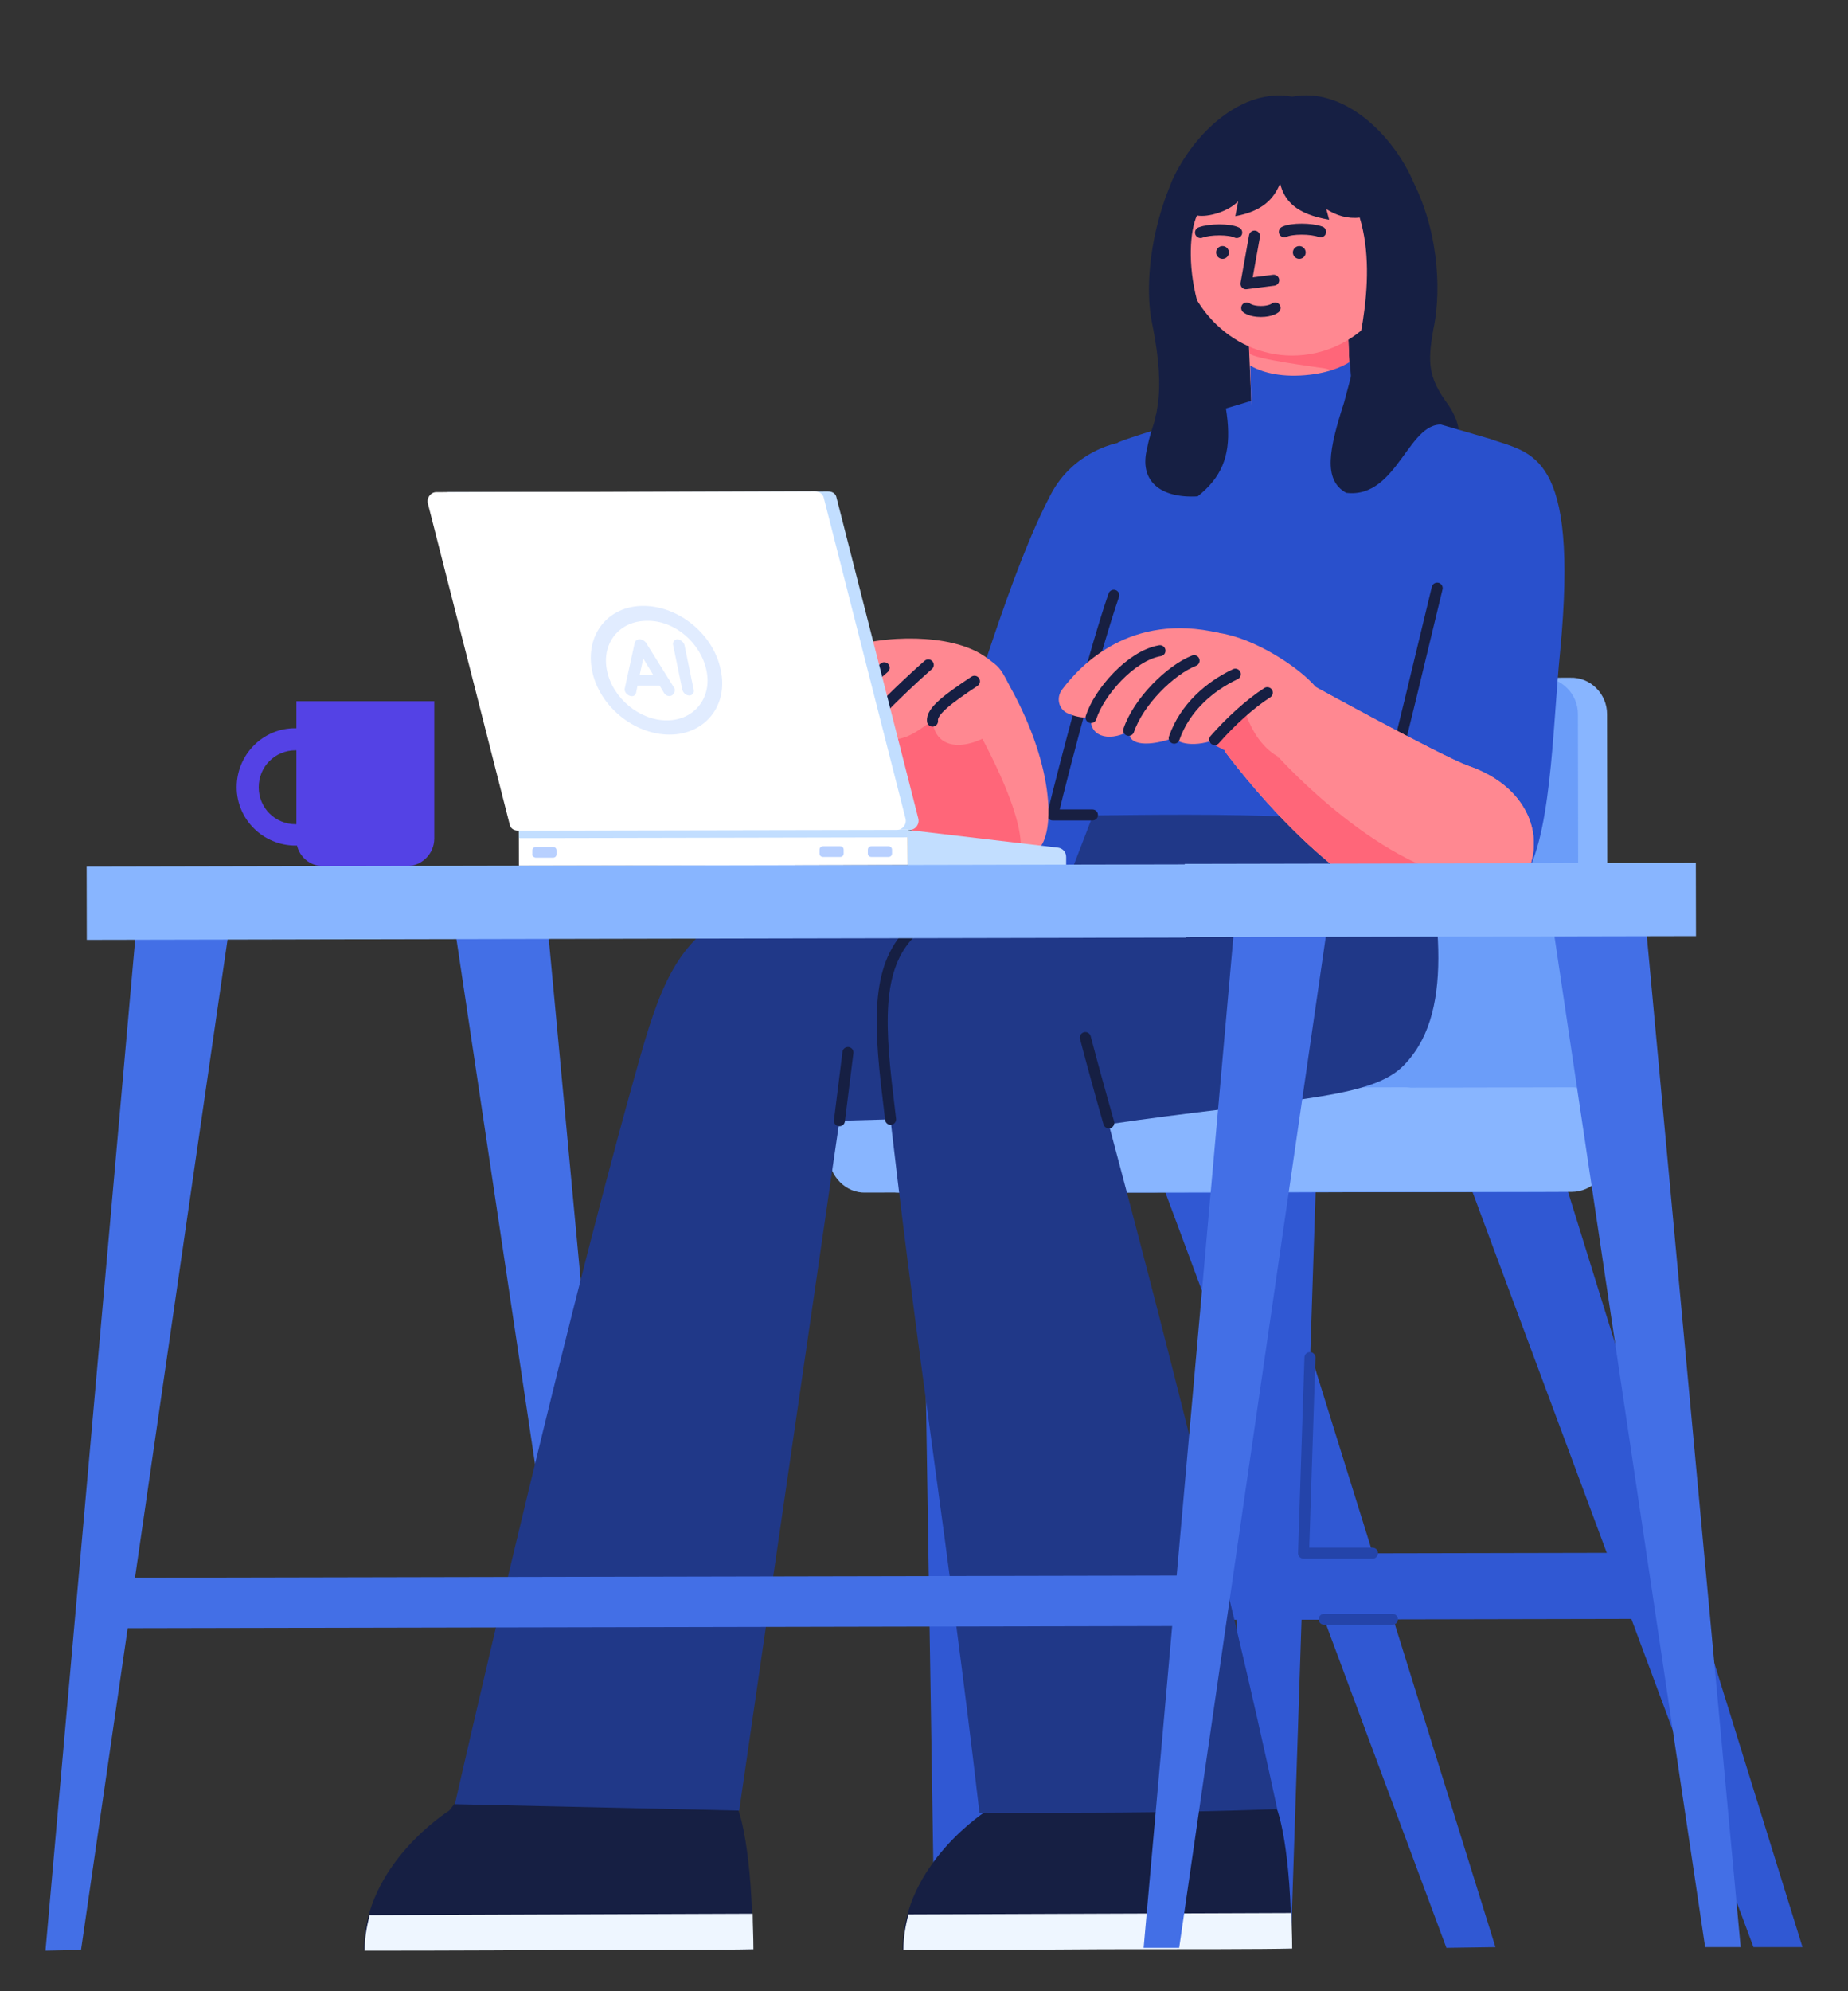 <?xml version="1.0" encoding="utf-8"?>
<!-- Generator: Adobe Illustrator 25.0.0, SVG Export Plug-In . SVG Version: 6.00 Build 0)  -->
<svg version="1.1" id="Layer_1" xmlns="http://www.w3.org/2000/svg" xmlns:xlink="http://www.w3.org/1999/xlink" x="0px" y="0px"
	 viewBox="0 0 260 280" style="enable-background:new 0 0 260 280;" xml:space="preserve">
<rect x="0" y="0" width="260" height="280" fill="#333333" stroke="none"/>
<g>
	<g>
		<polygon style="fill:#436FE6;" points="6.4,274.3 19.5,126.7 32.8,126.7 11.4,274.2 		"/>
		<polygon style="fill:#436FE6;" points="90.5,274.1 76.7,126.6 63.4,126.6 85.5,274.1 		"/>
	</g>
	<g>
		<g>
			
				<rect x="131.5" y="218.5" transform="matrix(1 -2.033662e-03 2.033662e-03 1 -0.454 0.328)" style="fill:#3058D3;" width="58.7" height="9.3"/>
			<polygon style="fill:#3058D3;" points="210.4,273.8 203.5,273.9 163,165.1 175.2,160.9 			"/>
			<polygon style="fill:#3058D3;" points="131.5,274 138.4,274 141.9,164.6 129.7,160.4 			"/>
		</g>
		<g>
			
				<rect x="174.8" y="218.4" transform="matrix(1 -2.033662e-03 2.033662e-03 1 -0.453 0.416)" style="fill:#3058D3;" width="58.7" height="9.3"/>
			<polygon style="fill:#3058D3;" points="253.6,273.8 246.7,273.8 206.2,165 218.5,160.8 			"/>
			<polygon style="fill:#3058D3;" points="174.7,273.9 181.6,273.9 185.2,164.5 172.9,160.3 			"/>
		</g>
		
			<line style="fill:none;stroke:#2444AA;stroke-width:1.548;stroke-linecap:round;stroke-linejoin:round;stroke-miterlimit:10;" x1="186.3" y1="227.7" x2="195.9" y2="227.7"/>
		
			<polyline style="fill:none;stroke:#2444AA;stroke-width:1.548;stroke-linecap:round;stroke-linejoin:round;stroke-miterlimit:10;" points="
			193.1,218.4 183.4,218.4 184.3,190.9 		"/>
		<g>
			<g>
				<path style="fill:#88B5FF;" d="M158.5,167.7l62.6-0.1c2.8,0,5.2-2.3,5.1-5.2l-0.1-62c0-2.8-2.3-5.2-5.2-5.1l-62.6,0.1
					c-2.8,0-5.2,2.3-5.1,5.2l0.1,62C153.3,165.4,155.6,167.7,158.5,167.7z"/>
				<path style="fill:#6B9DF9;" d="M158.5,167.7l58.5-0.1c2.8,0,5.2-2.3,5.1-5.2l-0.1-62c0-2.8-2.3-5.2-5.2-5.1l-58.5,0.1
					c-2.8,0-5.2,2.3-5.1,5.2l0.1,62C153.3,165.4,155.6,167.7,158.5,167.7z"/>
				<path style="fill:#88B5FF;" d="M126.6,167.7l94.5-0.2c2.8,0,5.2-2.3,5.1-5.2V158c0-2.8-2.3-5.2-5.2-5.1l-94.5,0.2
					c-2.8,0-5.2,2.3-5.1,5.2v4.3C121.4,165.4,123.7,167.7,126.6,167.7z"/>
				<path style="fill:#88B5FF;" d="M121.8,167.7l75.7-0.2c2.8,0,5.2-2.3,5.1-5.2V158c0-2.8-2.3-5.2-5.2-5.1l-75.7,0.2
					c-2.8,0-5.2,2.3-5.1,5.2v4.3C116.7,165.4,119,167.8,121.8,167.7z"/>
				
					<path style="fill:none;stroke:#181F41;stroke-width:1.548;stroke-linecap:round;stroke-linejoin:round;stroke-miterlimit:10;" d="
					M220.4,100.7"/>
				
					<path style="fill:none;stroke:#181F41;stroke-width:1.548;stroke-linecap:round;stroke-linejoin:round;stroke-miterlimit:10;" d="
					M176.5,167.6"/>
				
					<path style="fill:none;stroke:#181F41;stroke-width:1.548;stroke-linecap:round;stroke-linejoin:round;stroke-miterlimit:10;" d="
					M191,167.6"/>
			</g>
		</g>
		<g>
			<path style="fill:#2950CC;" d="M157.2,62.3c0,0-6.2,1.1-9.4,7.3c-5.6,10.7-10.2,27.3-16.8,46.2l22.6,9l18.2-51.2L157.2,62.3z"/>
		</g>
		<g>
			<g>
				<path style="fill:#161F43;" d="M82.4,230.3l-19.2,24.3c0,0-12,7.5-12,19.6c0,0,46.4-0.1,54.7-0.1c0-14.4-2-19.5-2-19.5
					L82.4,230.3z"/>
				<g>
					<path style="fill:#EEF6FF;" d="M105.9,269.1l-27.4,0.1L52,269.3c-0.4,1.6-0.7,3.2-0.7,5l0,0c0,0,15.7,0,28.2-0.1
						c11.1,0,22.6,0,26.5-0.1C106,272.3,105.9,270.6,105.9,269.1z"/>
				</g>
			</g>
			<g>
				<path style="fill:#203888;" d="M199.2,111.5l-42.6-4.2l-5.9,15.3l-17.3,6.8l11.2,28.7h11.3c23.8-3.5,36.4-3.4,41.3-8
					C204.7,142.9,202.8,129.2,199.2,111.5z"/>
				<path style="fill:#203888;" d="M125.3,157.4l-7.2,0.2l-14.1,97l-40-0.9c0,0,14.4-63.4,25-101.3c6.5-23.3,8.1-29.8,61.7-29.9"/>
				
					<line style="fill:none;stroke:#161F43;stroke-width:1.548;stroke-linecap:round;stroke-linejoin:round;stroke-miterlimit:10;" x1="118.1" y1="157.6" x2="119.3" y2="148"/>
			</g>
		</g>
		<g>
			<g>
				<path style="fill:#161F43;" d="M158.2,230.1L139,254.5c0,0-12,7.5-12,19.6c0,0,46.4-0.1,54.7-0.1c0-14.4-2-19.5-2-19.5
					L158.2,230.1z"/>
				<g>
					<path style="fill:#EEF6FF;" d="M181.7,269l-27.4,0.1l-26.5,0.1c-0.4,1.6-0.7,3.2-0.7,5l0,0c0,0,15.7,0,28.2-0.1
						c11.1,0,22.6,0,26.5-0.1C181.8,272.1,181.7,270.5,181.7,269z"/>
				</g>
			</g>
			<path style="fill:#203888;" d="M152.7,145.9c8.6,31.5,20.2,76.6,27,108.5c-17.8,0.6-26.5,0.5-41.9,0.5
				c-4.4-37.9-8.9-64.8-13.1-102.7c-2.6-23.2,2-28.1,45.9-29.3"/>
			
				<path style="fill:none;stroke:#161F43;stroke-width:1.548;stroke-linecap:round;stroke-linejoin:round;stroke-miterlimit:10;" d="
				M125.3,157.4c-0.2-1.7-0.4-3.4-0.6-5.1c-2.6-23.2,2-28.1,45.9-29.3"/>
			
				<path style="fill:none;stroke:#161F43;stroke-width:1.548;stroke-linecap:round;stroke-linejoin:round;stroke-miterlimit:10;" d="
				M152.7,145.9c1,3.8,2.1,7.8,3.3,12"/>
		</g>
		<g>
			<path style="fill:#161F43;" d="M188.8,63.1l-6.9,1.7l-6.9-1.7c-4.3-1-7.3-9.5-7.3-13.6l-1.2-11.2l29.5-0.1v11.2
				C196,53.6,193.1,62.1,188.8,63.1z"/>
			<path style="fill:#161F43;" d="M199.8,42.9c0,0,0,0,1.8,3.7c-0.7,4.3-0.7,6.4,2,10.1c3,4.2,2.1,8.2-3.5,11.5l-9.4-5.8L199.8,42.9
				z"/>
			<g>
				<path style="fill:#2950CC;" d="M179,55.5c0,0-21.9,6.4-21.8,6.8c0.2,0.4-0.5,21.5-0.5,21.5c-2.4,6.9-6.9,23.8-8.6,30.9
					c13.8,0,37.1-1,58.8,2.5c1.1-9.9,1.5-20.7,1.8-30l0.9-25.5l-21.3-6.2L179,55.5z"/>
			</g>
			<g>
				<path style="fill:#2950CC;" d="M219.5,91.6c2.7-28.2-4.1-27.8-9.9-29.9c-3.9,1.7-7,21.6-16,56.2c0,0,16.1,11.6,20.4,6.2
					C218.3,118.6,218.4,102.6,219.5,91.6z"/>
			</g>
			
				<path style="fill:none;stroke:#181F41;stroke-width:1.548;stroke-linecap:round;stroke-linejoin:round;stroke-miterlimit:10;" d="
				M156.7,83.7c-2.4,6.9-6.9,23.8-8.6,30.9h5.6"/>
			<path style="fill:#FF8891;" d="M190.1,57.1c0,0-1.9,2-6.9,2.2s-7.1-1.6-7.1-1.6l-0.5-11.8l14-0.6L190.1,57.1z"/>
			<path style="fill:#FF6679;" d="M175.6,45.9l0.2,3.8c0.7,0.8,9.3,1.9,10.6,2.1c3.6,0.7,3.7,5.3,3.7,5.3l-0.5-11.8L175.6,45.9z"/>
			<path style="fill:#2950CC;" d="M183,52.8c-3.8,0.2-6.1-0.8-7.1-1.4l0.2,7.9c0,0,2.4,1.3,7.3,1.1c5-0.2,7.1-2.4,7.1-2.4l-0.6-7.1
				C188.8,51.6,186.6,52.6,183,52.8z"/>
			
				<ellipse transform="matrix(1 -2.033662e-03 2.033662e-03 1 -6.693862e-02 0.37)" style="fill:#FF8891;" cx="181.8" cy="33.1" rx="15.9" ry="16.9"/>
			
				<path style="fill:none;stroke:#181F41;stroke-width:1.548;stroke-linecap:round;stroke-linejoin:round;stroke-miterlimit:10;" d="
				M168.9,32.7c1.3-0.5,4.1-0.5,5.1,0"/>
			
				<path style="fill:none;stroke:#181F41;stroke-width:1.548;stroke-linecap:round;stroke-linejoin:round;stroke-miterlimit:10;" d="
				M185.8,32.6c-1.3-0.5-4.1-0.5-5.1,0"/>
			<g>
				<circle style="fill:#181F41;" cx="172" cy="35.5" r="0.9"/>
				
					<path style="fill:none;stroke:#181F41;stroke-width:1.548;stroke-linecap:round;stroke-linejoin:round;stroke-miterlimit:10;" d="
					M179.4,43.3c0,0-0.6,0.5-2,0.5s-2-0.5-2-0.5"/>
				
					<polyline style="fill:none;stroke:#181F41;stroke-width:1.548;stroke-linecap:round;stroke-linejoin:round;stroke-miterlimit:10;" points="
					176.5,33.2 175.3,39.9 179.2,39.4 				"/>
				<circle style="fill:#181F41;" cx="182.8" cy="35.5" r="0.9"/>
			</g>
			<path style="fill:#161F43;" d="M203.5,59.8c-1.8-1.2-2.4-2-2.6-3c-0.1-0.4-0.1-0.7-0.2-1.1c-0.3-3.3,0.1-5.9,0.9-9.1
				c1.1-4.7,1.1-13.2-2.7-20.9l0,0c-3-7-10-13.5-17.1-12.1c-7-1.3-13.8,5-16.9,11.8l0,0l0,0c-0.3,0.8-0.6,1.5-0.9,2.3
				c-2.9,8.2-2.5,14.7-2,17.3c0.8,3.9,1.3,7.6,1,11c-0.1,0.8-0.2,1.5-0.3,2.1l0,0c-0.1,0.3-0.2,0.6-0.2,0.9c-0.4,1.3-0.8,2.4-1.1,4
				c-1.2,4.6,1.8,7.1,7.1,6.8c6.7-5.3,4.7-11.9-0.1-27.6c-1.3-5-1-9.7,0-11.9c1.6,0.3,4.5-0.6,5.8-2l-0.4,2.1
				c3.8-0.7,5.4-2.4,6.3-4.6c0.6,2.4,2.2,4.3,6.9,5.1l-0.4-1.5c1.4,0.9,3,1.4,4.7,1.2c2.8,9.2-0.9,21-2.2,26
				c-2.1,6.5-3,10.9,0.3,12.7C196.8,70.2,198.2,58.5,203.5,59.8"/>
		</g>
		
			<path style="fill:none;stroke:#181F41;stroke-width:1.548;stroke-linecap:round;stroke-linejoin:round;stroke-miterlimit:10;" d="
			M202.2,82.7c-2.2,9-4.9,20.8-8.7,35.1"/>
		<path style="fill:#FF8891;" d="M204.4,129c-14.3,1.1-32.1-23.4-32.1-23.4L184,96c0,0,18.7,10.3,22.6,11.7
			C220.2,112.4,218.1,127.9,204.4,129z"/>
		<path style="fill:#FF8891;" d="M204.4,129c-14.3,1.1-32.1-23.4-32.1-23.4L184,96c0,0,18.7,10.3,22.6,11.7
			C220.2,112.4,218.1,127.9,204.4,129z"/>
		<path style="fill:#FF6679;" d="M208,123.8c-13.2-0.8-28-17.2-28-17.2l-7.4-1.3l-0.3,0.3c0,0,17.8,24.5,32.1,23.4
			c5-0.4,8.5-2.7,10.2-5.7C212.8,123.7,210.6,123.9,208,123.8z"/>
		<g>
			<g>
				<path style="fill:#FF8891;" d="M161.3,93.1c2.1-2.5,5.3-4.8,10.2-4.1c4.9,0.7,11.3,4.8,13.7,7.7c1.5,1.8,1.1,2.8,0.6,4.2
					c-1.7,5-10.7,8.3-19,1.1"/>
			</g>
			<path style="fill:#FF6679;" d="M168.2,102.7c1.2-0.4,2.4-0.8,3.5-1.3s2.1-1,3.2-1.5c0.1,0,0.1,0,0.2-0.1c1,3.3,2.8,5.6,4.9,6.7
				c-3.3,1-7.6-0.2-12.1-3.8C168,102.8,168.1,102.7,168.2,102.7z"/>
			<g>
				<path style="fill:#FF8891;" d="M171.5,89c-12.4-2.9-19.4,4.4-22.1,8c-0.8,1.1-0.5,2.7,0.8,3.3c0.9,0.4,2,0.7,3.3,0.6
					c-0.3,2.4,2.2,3.6,5.4,1.9c-0.3,2.1,2.9,2.2,6.4,0.9c0.4,1,3.6,1.5,6.7-0.2c2.6-3.1,6.4-6.2,6.4-6.2"/>
				
					<path style="fill:none;stroke:#161F43;stroke-width:1.548;stroke-linecap:round;stroke-linejoin:round;stroke-miterlimit:10;" d="
					M170.9,104c2.1-2.4,4.9-5,7.4-6.6"/>
				
					<path style="fill:none;stroke:#161F43;stroke-width:1.548;stroke-linecap:round;stroke-linejoin:round;stroke-miterlimit:10;" d="
					M153.5,100.9c1.1-3.5,5.6-8.7,9.7-9.4"/>
				
					<path style="fill:none;stroke:#161F43;stroke-width:1.548;stroke-linecap:round;stroke-linejoin:round;stroke-miterlimit:10;" d="
					M158.8,102.7c1.4-4.1,5.9-8.5,9.2-9.8"/>
				
					<path style="fill:none;stroke:#161F43;stroke-width:1.548;stroke-linecap:round;stroke-linejoin:round;stroke-miterlimit:10;" d="
					M165.2,103.8c1.5-4.3,5-7.3,8.6-9"/>
			</g>
		</g>
		<path style="fill:#FF8891;" d="M141.5,95.5c6.8,11.6,7.1,21.7,4.5,24s-11.8,3.9-15.5,0.2c-3.4-3.4-4.7-9.2-4.6-15
			C126,99.6,137.3,88.2,141.5,95.5z"/>
		<path style="fill:#FF6679;" d="M126.6,102c-0.5,1-0.8,1.9-0.8,2.7c-0.1,5.9,1.2,11.7,4.6,15c2.9,2.8,9,2.5,12.9,1.2
			c2.1-5.1-6.7-19.9-6.7-19.9L126.6,102z"/>
		<g>
			<g>
				<path style="fill:#FF8891;" d="M115.6,104.2c-3.6-2.5,1.2-11.2,3.2-12.6s6.6-1.9,10.1-1.8c3.3,0.1,7.4,0.7,10.2,2.9
					c1.3,1,1.6,1.1,2.7,3.3c3.4,6.6-8.4,8.7-12.2,8.7C125.8,104.9,117.9,105.8,115.6,104.2z"/>
				<path style="fill:#FF6679;" d="M135,98.5c-3.8,0.1-14,3.4-16.3,1.8c-0.1-0.1-0.2-0.2-0.3-0.3c-1.3,0.9-2.7,1.9-4,2.9
					c0.3,0.5,0.8,1,1.2,1.3c2.3,1.6,10.2,0.7,14,0.6c3.2-0.1,11-1.1,12.2-6C139.2,100.4,137.1,98.4,135,98.5z"/>
				<g>
					<path style="fill:#FF8891;" d="M118.8,91.6c-2.7,1.6-9.8,8.7-11.6,11.5c0.1,0.3,0.9,1.1,1,1.2c0.4,0.3,0.8,0.6,1.3,0.7
						c1.2,0.2,2.5-0.1,3.5-0.7c1.2-0.7,2.2-1.8,3.2-2.7c1.2-1.1,2.3-2.3,3.3-3.5"/>
				</g>
				<g>
					<path style="fill:#FF8891;" d="M119.5,93.3c-2.4,2.1-7.2,6.4-9.4,8.8c0.1,0.3,0.7,1.2,0.8,1.3c0.3,0.3,0.7,0.7,1.1,0.9
						c1.1,0.4,2.4,0.2,3.5-0.2c1.3-0.5,2.4-1.4,3.6-2.2c1.4-0.9,2.6-1.9,3.8-2.9"/>
				</g>
				<g>
					<path style="fill:#FF8891;" d="M124.4,93.8c-2.4,2.1-7.2,6.4-9.4,8.8c0,0.2,0.4,0.8,0.6,1.1c0.1,0.1,0.2,0.2,0.2,0.3
						c0.3,0.3,0.7,0.7,1.1,0.9c1.1,0.4,2.4,0.2,3.5-0.2c1.3-0.5,2.4-1.4,3.6-2.2c1.4-0.9,2.6-1.9,3.8-2.9"/>
				</g>
				<g>
					<path style="fill:#FF8891;" d="M131.5,92.8c-2.4,2.1-7.2,6.4-9.4,8.8c0.1,0.3,0.7,1.2,0.8,1.3c0.3,0.3,0.7,0.7,1.1,0.9
						c1.1,0.4,2.4,0.2,3.5-0.2c1.3-0.5,2.4-1.4,3.6-2.2c1.4-0.9,2.6-1.9,3.8-2.9"/>
				</g>
			</g>
			<path style="fill:#FF8891;" d="M142.4,97.6c0.9,3.3-2.6,5.8-5.2,6.7s-5,0.5-5.8-1.9s1.5-3.5,3.8-4.9
				C137.6,96,141.8,95.1,142.4,97.6z"/>
			<g>
				
					<path style="fill:none;stroke:#161F43;stroke-width:1.548;stroke-linecap:round;stroke-linejoin:round;stroke-miterlimit:10;" d="
					M118.2,94.1c-2.4,2.1-5.9,5.6-8.1,8c0,0,0.4,2.1,2.5,2.4"/>
				
					<path style="fill:none;stroke:#161F43;stroke-width:1.548;stroke-linecap:round;stroke-linejoin:round;stroke-miterlimit:10;" d="
					M124.4,93.9c-2.4,2.1-7.2,6.2-9.3,8.7c0,0,0.3,1.2,1.5,2"/>
				
					<path style="fill:none;stroke:#161F43;stroke-width:1.548;stroke-linecap:round;stroke-linejoin:round;stroke-miterlimit:10;" d="
					M130.6,93.5c-2.4,2.1-6.2,5.7-8.4,8.2c0,0,0.2,0.9,1,1.6"/>
				
					<path style="fill:none;stroke:#161F43;stroke-width:1.548;stroke-linecap:round;stroke-linejoin:round;stroke-miterlimit:10;" d="
					M131.2,101.4c-0.2-1.4,2.3-3.2,5.9-5.6"/>
			</g>
		</g>
	</g>
	<g>
		<path style="fill:#5442E5;" d="M45.5,121.8h11.7c2.1,0,3.9-1.7,3.9-3.9V98.6H41.7v19.3C41.6,120,43.3,121.8,45.5,121.8z"/>
		<path style="fill:#5442E5;" d="M33.3,110.7c0,4.5,3.7,8.2,8.3,8.2c4.5,0,8.2-3.7,8.2-8.3c0-4.5-3.7-8.2-8.3-8.2
			C37,102.4,33.3,106.1,33.3,110.7z M36.4,110.7c0-2.9,2.3-5.2,5.2-5.2s5.2,2.3,5.2,5.2s-2.3,5.2-5.2,5.2
			C38.7,115.9,36.4,113.6,36.4,110.7z"/>
	</g>
	<g>
		<path style="fill:#C2DEFF;" d="M116.5,69.1l-53.3,0.1c-0.8,0-1.4,0.8-1.2,1.6l11.5,45.1c0.1,0.6,0.6,0.9,1.2,0.9l53.3-0.1
			c0.8,0,1.4-0.8,1.2-1.6L117.7,70C117.6,69.4,117.1,69.1,116.5,69.1z"/>
		<g>
			<g>
				
					<rect x="73" y="116.7" transform="matrix(1 -2.033662e-03 2.033662e-03 1 -0.242 0.204)" style="fill:#FFFFFF;" width="54.7" height="5"/>
				
					<rect x="73" y="116.7" transform="matrix(1 -2.033663e-03 2.033663e-03 1 -0.238 0.204)" style="fill:#C2DEFF;" width="54.7" height="1.1"/>
				<path style="fill:#C2DEFF;" d="M127.7,116.7l21.2,2.5c0.6,0.1,1.1,0.6,1.1,1.3v1.2h-22.3V116.7z"/>
			</g>
			<path style="fill:#FFFFFF;" d="M114.7,69.1l-53.3,0.1c-0.8,0-1.4,0.8-1.2,1.6l11.5,45.1c0.1,0.6,0.6,0.9,1.2,0.9l53.3-0.1
				c0.8,0,1.4-0.8,1.2-1.6L115.9,70C115.8,69.5,115.3,69.1,114.7,69.1z"/>
			<path style="fill:#B8D0FF;" d="M122.6,120.5h2.4c0.3,0,0.5-0.2,0.5-0.5v-0.5c0-0.3-0.2-0.5-0.5-0.5h-2.4c-0.3,0-0.5,0.2-0.5,0.5
				v0.5C122.1,120.3,122.3,120.5,122.6,120.5z"/>
			<path style="fill:#B8D0FF;" d="M115.8,120.5h2.4c0.3,0,0.5-0.2,0.5-0.5v-0.5c0-0.3-0.2-0.5-0.5-0.5h-2.4c-0.3,0-0.5,0.2-0.5,0.5
				v0.5C115.3,120.3,115.5,120.5,115.8,120.5z"/>
			<path style="fill:#B8D0FF;" d="M75.4,120.6h2.4c0.3,0,0.5-0.2,0.5-0.5v-0.5c0-0.3-0.2-0.5-0.5-0.5h-2.4c-0.3,0-0.5,0.2-0.5,0.5
				v0.5C74.8,120.3,75.1,120.6,75.4,120.6z"/>
		</g>
		<g>
			<g>
				<path style="fill:#E1ECFF;" d="M94.2,103.3c-5,0-9.9-4-10.9-9s2.2-9.1,7.2-9.1s9.9,4,10.9,9C102.5,99.2,99.2,103.3,94.2,103.3z
					 M91,87.3c-3.9,0-6.4,3.2-5.6,7c0.8,3.9,4.6,7,8.4,7c3.9,0,6.4-3.2,5.6-7C98.6,90.4,94.9,87.2,91,87.3z"/>
			</g>
			<g>
				<path style="fill:#E1ECFF;" d="M94.5,97.8c-0.4,0.2-0.9,0-1.1-0.4l-0.6-1h-3.1l-0.2,1c-0.1,0.5-0.6,0.6-1,0.4s-0.7-0.6-0.6-1
					l1.4-6.4c0.1-0.3,0.3-0.5,0.7-0.5c0.3,0,0.7,0.2,0.9,0.5l4,6.4C95,97.1,94.9,97.6,94.5,97.8z M91.9,94.9l-1.4-2.3L90,94.9H91.9z
					"/>
				<path style="fill:#E1ECFF;" d="M96,97l-1.3-6.3c-0.1-0.4,0.2-0.8,0.6-0.8s0.9,0.4,1,0.8l1.3,6.3c0.1,0.4-0.2,0.8-0.6,0.8
					C96.5,97.8,96.1,97.4,96,97z"/>
			</g>
		</g>
	</g>
	
		<rect x="12.2" y="121.7" transform="matrix(1 -2.033662e-03 2.033662e-03 1 -0.258 0.182)" style="fill:#88B5FF;" width="154.6" height="10.3"/>
	
		<rect x="14.3" y="221.7" transform="matrix(1 -2.033662e-03 2.033662e-03 1 -0.458 0.19)" style="fill:#436FE6;" width="157.9" height="7.1"/>
	<g>
		<g>
			<polygon style="fill:#436FE6;" points="244.9,273.8 231.2,126.3 217.9,126.3 239.9,273.8 			"/>
			<polygon style="fill:#436FE6;" points="160.9,273.9 174,126.4 187.3,126.4 165.9,273.9 			"/>
		</g>
		
			<rect x="166.7" y="121.4" transform="matrix(1 -2.033662e-03 2.033662e-03 1 -0.257 0.412)" style="fill:#88B5FF;" width="71.9" height="10.3"/>
	</g>
</g>
</svg>
